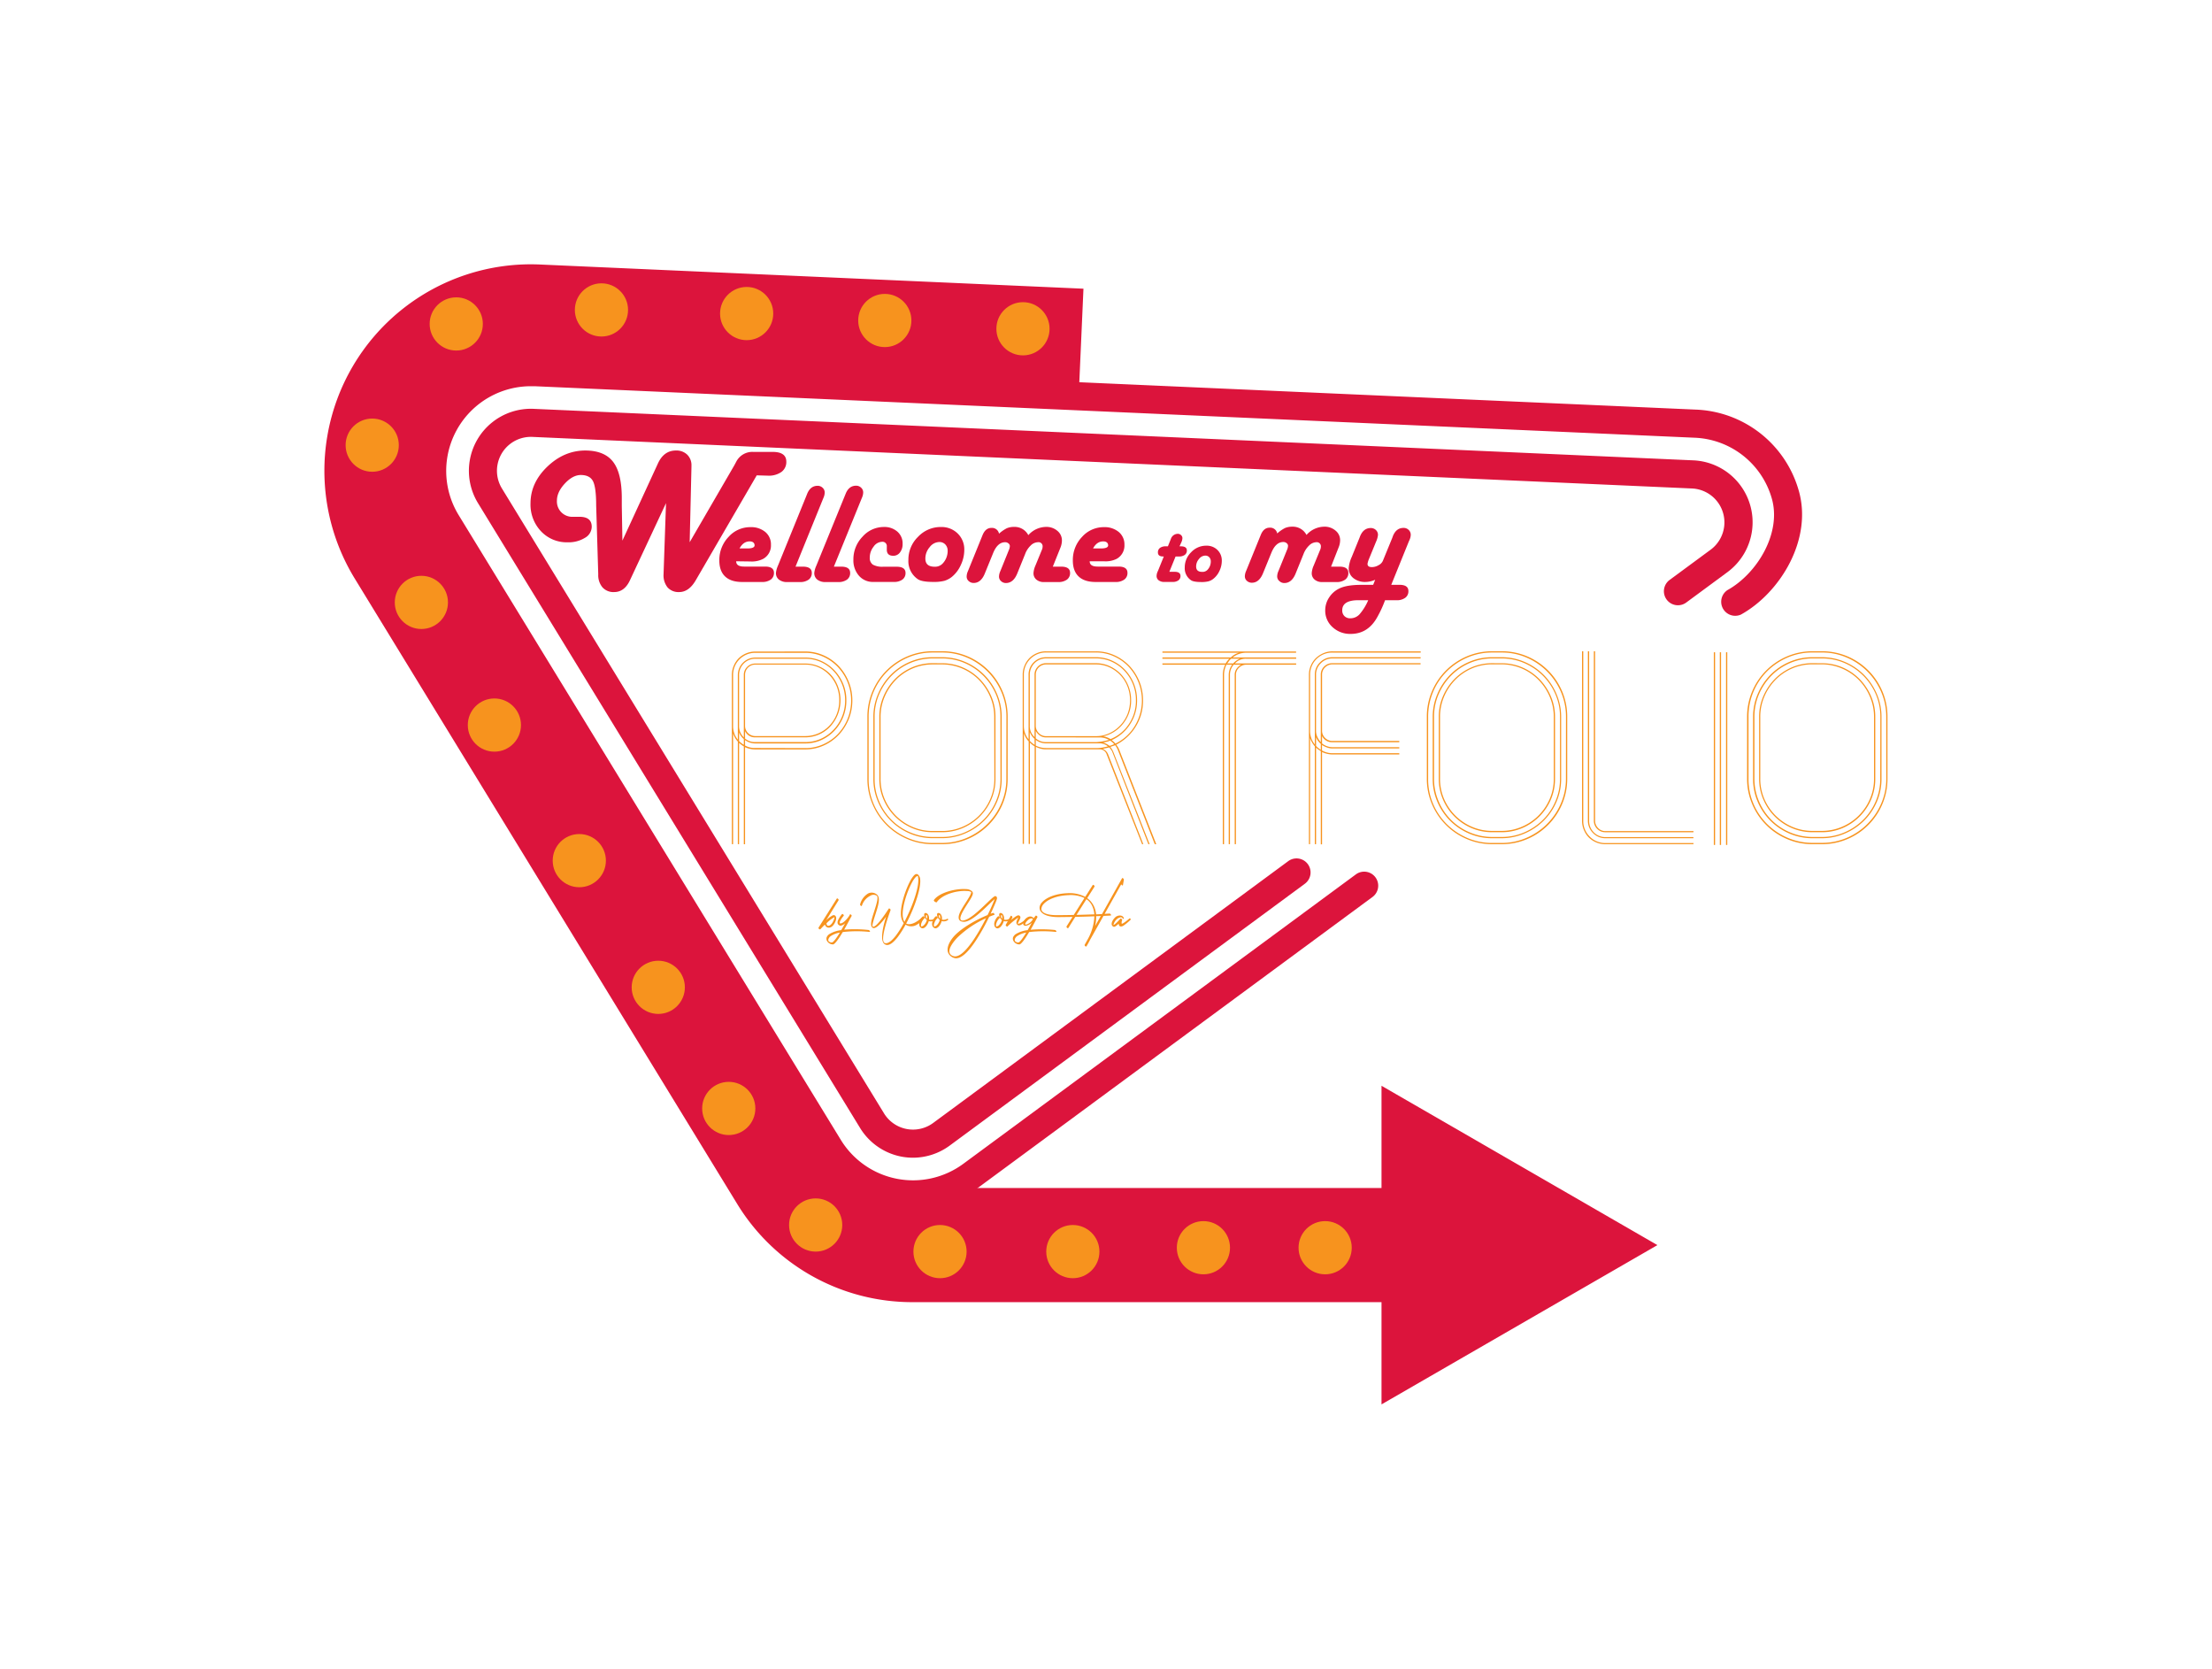 <svg xmlns="http://www.w3.org/2000/svg" viewBox="0 0 905.8 683.22"><defs><style>.cls-1{fill:#dc143c;}.cls-2{fill:#f7931e;}.cls-3{fill:none;}</style></defs><g id="Layer_2" data-name="Layer 2"><g id="Layer_1-2" data-name="Layer 1"><path class="cls-1" d="M622.21,477.16l-56.49-32.61v41.86H373.9a37.58,37.58,0,0,1-32.28-18.09L185.13,212.5A37.82,37.82,0,0,1,217.34,155c.58,0,1.15,0,1.73,0l222.53,9.89,2.07-46.69L221.15,108.3a84.54,84.54,0,0,0-75.88,128.59L301.75,492.71a84,84,0,0,0,72.15,40.43H565.72V575l56.49-32.61,56.49-32.61Z"/><path class="cls-1" d="M373.9,494.74a45.85,45.85,0,0,1-39.39-22.07L178,216.85a46.16,46.16,0,0,1,39.32-70.24c.7,0,1.4,0,2.11,0l474.89,21.09a45.65,45.65,0,0,1,42.11,32.67c6.14,20.19-7.41,42.32-23.5,51.24a5.74,5.74,0,0,1-5.56-10c12.23-6.78,22.41-23.61,18.07-37.86a34.28,34.28,0,0,0-31.63-24.54L218.94,158.13c-.54,0-1.07,0-1.6,0a34.67,34.67,0,0,0-29.52,52.77L344.3,466.68a34.69,34.69,0,0,0,50.16,9.82L555.22,358a5.74,5.74,0,1,1,6.81,9.25L401.27,485.74A45.83,45.83,0,0,1,373.9,494.74Z"/><path class="cls-1" d="M373.86,474a25.73,25.73,0,0,1-4.86-.47,25.47,25.47,0,0,1-16.78-11.67L195.74,206a25.39,25.39,0,0,1,22.78-38.61l474.9,21.09a25.38,25.38,0,0,1,13.93,45.79l-16.84,12.42a5.74,5.74,0,1,1-6.82-9.24l16.85-12.42A13.9,13.9,0,0,0,692.91,200L218,178.88A13.89,13.89,0,0,0,205.54,200L362,455.84a13.91,13.91,0,0,0,20.11,3.94l145.41-107.2a5.74,5.74,0,1,1,6.81,9.25L388.94,469A25.43,25.43,0,0,1,373.86,474Z"/><path class="cls-1" d="M309.88,194.62l-25,43c-1.86,3.19-4.13,4.79-6.78,4.79a6,6,0,0,1-4.72-1.89,7.88,7.88,0,0,1-1.66-5.38L272.73,206l-14.79,31.62q-2.24,4.78-6.46,4.79a6.06,6.06,0,0,1-4.77-1.93,7.74,7.74,0,0,1-1.73-5.34l-.85-28.08q0-7.44-1.28-10t-5-2.58c-2.19,0-4.38,1.16-6.54,3.48s-3.25,4.65-3.25,7a6.27,6.27,0,0,0,6.62,6.63c.57,0,1.11,0,1.63,0l1,0q5,0,5,4.1a5.29,5.29,0,0,1-2.81,4.53,12.73,12.73,0,0,1-7.07,1.81,14.41,14.41,0,0,1-10.89-4.51,15.87,15.87,0,0,1-4.3-11.42q0-8.41,6.84-15t15.51-6.65q7.92,0,11.48,4.65t3.55,14.9l0,3.21.25,14.14,14.5-31.49q2.44-5.42,7.44-5.41a6.31,6.31,0,0,1,4.59,1.69,6,6,0,0,1,1.75,4.49l0,.45-.73,30.92,18.28-31.49.85-1.59a7.39,7.39,0,0,1,6.87-3.9h7.93q5.64,0,5.64,4a5,5,0,0,1-2,4.21,8.92,8.92,0,0,1-5.52,1.52Z"/><path class="cls-1" d="M301.46,229.8c0,1.45,1.08,2.17,3.26,2.17h8.57c2.43,0,3.64.85,3.64,2.57a3.28,3.28,0,0,1-1.28,2.74,5.86,5.86,0,0,1-3.6,1h-8.17q-4.56,0-6.94-2.25c-1.59-1.5-2.38-3.7-2.38-6.58a13.64,13.64,0,0,1,3.77-9.62,11.86,11.86,0,0,1,9-4,9,9,0,0,1,6.08,2,6.55,6.55,0,0,1,2.29,5.21,6.24,6.24,0,0,1-3.18,5.77,10.2,10.2,0,0,1-5.25,1.07Zm1.38-5.25H306c2.06,0,3.06-.45,3-1.36s-.72-1.53-2-1.53Q304.38,221.66,302.84,224.55Z"/><path class="cls-1" d="M325.76,232h3c2.45,0,3.67.85,3.67,2.57a3.28,3.28,0,0,1-1.28,2.74,5.86,5.86,0,0,1-3.6,1h-5.2a5.19,5.19,0,0,1-3.37-1,3.31,3.31,0,0,1-1.24-2.71,9.61,9.61,0,0,1,.83-3l11.67-28.69.31-.78c.89-2.15,2.3-3.23,4.25-3.23a2.89,2.89,0,0,1,2.06.81,2.56,2.56,0,0,1,.85,1.93,5.36,5.36,0,0,1-.43,2l-.32.78Z"/><path class="cls-1" d="M341.47,232h3c2.44,0,3.66.85,3.66,2.57a3.28,3.28,0,0,1-1.28,2.74,5.86,5.86,0,0,1-3.6,1h-5.19a5.22,5.22,0,0,1-3.38-1,3.31,3.31,0,0,1-1.24-2.71,9.43,9.43,0,0,1,.84-3L346,202.87l.32-.78c.88-2.15,2.3-3.23,4.24-3.23a2.88,2.88,0,0,1,2.06.81,2.56,2.56,0,0,1,.85,1.93,5.36,5.36,0,0,1-.43,2l-.32.78Z"/><path class="cls-1" d="M366,238.26H357.6a7.52,7.52,0,0,1-5.87-2.54,9.52,9.52,0,0,1-2.27-6.58,13.28,13.28,0,0,1,3.72-9.38,11.62,11.62,0,0,1,8.75-4,8,8,0,0,1,5.54,1.91,6.31,6.31,0,0,1,2.14,5,5.54,5.54,0,0,1-1.07,3.51,3.31,3.31,0,0,1-2.74,1.37c-1.77,0-2.66-.83-2.66-2.48v-.64q0-.32,0-.6a1.77,1.77,0,0,0-2-2,4.35,4.35,0,0,0-3.42,2,7.08,7.08,0,0,0-1.55,4.44,3.26,3.26,0,0,0,1.26,2.91,8,8,0,0,0,4.26.85h5.45c2.45,0,3.67.85,3.67,2.57a3.24,3.24,0,0,1-1.31,2.72A5.75,5.75,0,0,1,366,238.26Z"/><path class="cls-1" d="M385.28,215.77a9.43,9.43,0,0,1,6.89,2.66,9.06,9.06,0,0,1,2.7,6.75,14.52,14.52,0,0,1-1.42,6.14,13.27,13.27,0,0,1-3.66,4.86,9,9,0,0,1-3.11,1.63,17.41,17.41,0,0,1-4.49.45q-4.69,0-6.35-1.13a8.89,8.89,0,0,1-3.86-7.85,13,13,0,0,1,3.95-9.49A12.68,12.68,0,0,1,385.28,215.77Zm-.69,6.15a5.05,5.05,0,0,0-3.9,2.11,7.09,7.09,0,0,0-1.76,4.65q0,3.34,3.75,3.35a4.25,4.25,0,0,0,3.38-1.36,7.45,7.45,0,0,0,2-5.08,3.71,3.71,0,0,0-.95-2.66A3.26,3.26,0,0,0,384.59,221.92Z"/><path class="cls-1" d="M431.12,232h3.44c2.42,0,3.63.85,3.63,2.57a3.28,3.28,0,0,1-1.28,2.74,5.8,5.8,0,0,1-3.57,1h-5.86a4.57,4.57,0,0,1-3.08-1,3.32,3.32,0,0,1-1.19-2.66,8.83,8.83,0,0,1,.78-3.06l2.71-6.61a2.75,2.75,0,0,0,.23-1.06A1.67,1.67,0,0,0,425,222a4.34,4.34,0,0,0-2.92,1.33,9.25,9.25,0,0,0-2.3,3.52l-3.24,8q-1.59,3.85-4.62,3.86a2.88,2.88,0,0,1-2-.78,2.45,2.45,0,0,1-.83-1.84,5.58,5.58,0,0,1,.43-2l.32-.77,3.26-8.06a4.78,4.78,0,0,0,.43-1.67,1.38,1.38,0,0,0-.58-1.11,2,2,0,0,0-1.35-.48q-3.12,0-4.94,4.5l-3.38,8.29q-1.57,3.89-4.59,3.89a2.94,2.94,0,0,1-2-.76,2.4,2.4,0,0,1-.85-1.86,5.45,5.45,0,0,1,.43-2l.32-.77,5.74-14.15q1.21-3,3.64-3a2.91,2.91,0,0,1,3.12,2.36,15,15,0,0,1,3.19-2.22,7.43,7.43,0,0,1,3-.55,6.29,6.29,0,0,1,5.81,3.38,9.84,9.84,0,0,1,7.27-3.38,6.83,6.83,0,0,1,4.63,1.61,5,5,0,0,1,1.86,3.94,8.07,8.07,0,0,1-.63,3Z"/><path class="cls-1" d="M446.22,229.8c0,1.45,1.08,2.17,3.26,2.17h8.57c2.43,0,3.64.85,3.64,2.57a3.26,3.26,0,0,1-1.29,2.74,5.81,5.81,0,0,1-3.59,1h-8.17q-4.56,0-6.94-2.25c-1.59-1.5-2.38-3.7-2.38-6.58a13.63,13.63,0,0,1,3.76-9.62,11.88,11.88,0,0,1,9-4,9,9,0,0,1,6.07,2,6.56,6.56,0,0,1,2.3,5.21,6.24,6.24,0,0,1-3.18,5.77A10.2,10.2,0,0,1,452,229.8Zm1.38-5.25h3.18c2.06,0,3.06-.45,3-1.36s-.72-1.53-2-1.53Q449.14,221.66,447.6,224.55Z"/><path class="cls-1" d="M483,223.68h.59c1.61,0,2.42.57,2.42,1.7a2.15,2.15,0,0,1-.86,1.81,3.85,3.85,0,0,1-2.36.65h-1.4l-2.55,6.27h2.14c1.61,0,2.42.56,2.42,1.69a2.15,2.15,0,0,1-.85,1.81,3.86,3.86,0,0,1-2.37.65h-3.41a3.58,3.58,0,0,1-2.3-.67,2.15,2.15,0,0,1-.85-1.81,4.4,4.4,0,0,1,.34-1.56l.37-.84,2.24-5.54h-.28c-1.42,0-2.13-.55-2.13-1.66a2.2,2.2,0,0,1,.84-1.84,3.79,3.79,0,0,1,2.37-.66h.88l1-2.49.21-.52a3,3,0,0,1,2.82-2.11,1.88,1.88,0,0,1,1.34.52,1.66,1.66,0,0,1,.57,1.27,4.77,4.77,0,0,1-.5,1.83Z"/><path class="cls-1" d="M494,223.42a6.2,6.2,0,0,1,4.54,1.75,6,6,0,0,1,1.78,4.46,9.56,9.56,0,0,1-.93,4.05,8.78,8.78,0,0,1-2.42,3.21A5.7,5.7,0,0,1,494.9,238a11.34,11.34,0,0,1-3,.3c-2.07,0-3.47-.25-4.19-.74a5.88,5.88,0,0,1-2.56-5.19,8.61,8.61,0,0,1,2.61-6.26A8.37,8.37,0,0,1,494,223.42Zm-.46,4.06a3.32,3.32,0,0,0-2.57,1.39,4.63,4.63,0,0,0-1.16,3.06c0,1.48.82,2.21,2.47,2.21a2.78,2.78,0,0,0,2.23-.89,4.91,4.91,0,0,0,1.3-3.35,2.46,2.46,0,0,0-.63-1.76A2.17,2.17,0,0,0,493.52,227.48Z"/><path class="cls-1" d="M545.06,232h3.44c2.42,0,3.64.85,3.64,2.57a3.26,3.26,0,0,1-1.29,2.74,5.77,5.77,0,0,1-3.56,1h-5.86a4.62,4.62,0,0,1-3.09-1,3.32,3.32,0,0,1-1.19-2.66,8.83,8.83,0,0,1,.78-3.06l2.72-6.61a2.94,2.94,0,0,0,.23-1.06A1.68,1.68,0,0,0,539,222a4.3,4.3,0,0,0-2.91,1.33,9.39,9.39,0,0,0-2.31,3.52l-3.24,8q-1.57,3.85-4.61,3.86a2.84,2.84,0,0,1-2-.78A2.43,2.43,0,0,1,523,236a5.58,5.58,0,0,1,.43-2l.32-.77,3.26-8.06a4.78,4.78,0,0,0,.43-1.67,1.39,1.39,0,0,0-.57-1.11,2.07,2.07,0,0,0-1.36-.48q-3.12,0-4.93,4.5l-3.38,8.29q-1.59,3.89-4.59,3.89a3,3,0,0,1-2-.76,2.43,2.43,0,0,1-.85-1.86,5.67,5.67,0,0,1,.43-2l.32-.77,5.75-14.15c.8-2,2-3,3.63-3a2.9,2.9,0,0,1,3.12,2.36,15,15,0,0,1,3.19-2.22,7.48,7.48,0,0,1,3-.55,6.29,6.29,0,0,1,5.8,3.38,9.86,9.86,0,0,1,7.27-3.38,6.83,6.83,0,0,1,4.63,1.61,5,5,0,0,1,1.87,3.94,7.9,7.9,0,0,1-.64,3Z"/><path class="cls-1" d="M569.71,239.44h3.35q3.68,0,3.67,2.57a3.23,3.23,0,0,1-1.29,2.74,5.74,5.74,0,0,1-3.59,1h-4.68a45.2,45.2,0,0,1-3,6.58q-3.81,7.21-11.08,7.21a10.52,10.52,0,0,1-7.42-2.77,9,9,0,0,1-3-6.87,9.44,9.44,0,0,1,1.63-5.32,10.2,10.2,0,0,1,4.29-3.71q3.06-1.43,9-1.42h4.71l.83-2.08a10.17,10.17,0,0,1-3.92.9,7.64,7.64,0,0,1-5-1.57,5,5,0,0,1-1.92-4.09,13.68,13.68,0,0,1,1.24-4.59l3.15-7.76.31-.81c.93-2.17,2.36-3.26,4.31-3.26a3,3,0,0,1,2.12.81,2.69,2.69,0,0,1,.85,2,8.57,8.57,0,0,1-.75,2.71l-2.83,6.9a9.86,9.86,0,0,0-.69,2.16c-.06.95.54,1.42,1.79,1.42a5.5,5.5,0,0,0,2.71-.78,3.71,3.71,0,0,0,1.76-1.76l3.87-9.44.29-.81c.9-2.17,2.34-3.26,4.3-3.26a2.92,2.92,0,0,1,2.12.82,2.72,2.72,0,0,1,.85,2,5.35,5.35,0,0,1-.43,1.93l-.35.78Zm-9.43,6.3h-4q-6.65,0-6.64,4.15a3.17,3.17,0,0,0,.91,2.37,3.28,3.28,0,0,0,2.43.89,5.1,5.1,0,0,0,3.74-1.64A22,22,0,0,0,560.28,245.74Z"/><path class="cls-2" d="M329.76,266.74a18.18,18.18,0,0,1,7.5,1.58,19.42,19.42,0,0,1,6.11,4.28A20.53,20.53,0,0,1,347.5,279a20,20,0,0,1,1.53,7.75,20.19,20.19,0,0,1-1.53,7.85,20.53,20.53,0,0,1-4.13,6.37,19.42,19.42,0,0,1-6.11,4.28,18.18,18.18,0,0,1-7.5,1.58H309.28a9.65,9.65,0,0,1-4.18-.92v39.75h-.51V305.58a9.29,9.29,0,0,1-1.94-1.43v41.48h-.51v-42a8.77,8.77,0,0,1-1.94-3.37v45.36h-.51V276.32a9.35,9.35,0,0,1,.77-3.72,9.65,9.65,0,0,1,2-3.06,9.81,9.81,0,0,1,3-2,9.26,9.26,0,0,1,3.78-.77Zm0,39.55a17.65,17.65,0,0,0,7.29-1.53,18.83,18.83,0,0,0,6-4.18A20,20,0,0,0,343,273a18.83,18.83,0,0,0-6-4.18,17.65,17.65,0,0,0-7.29-1.53H309.28a9,9,0,0,0-9.08,9.07v20.9a8.79,8.79,0,0,0,1.94,5.6v-26.5a7.14,7.14,0,0,1,7.14-7.13h20.48a15.86,15.86,0,0,1,6.53,1.37,17.24,17.24,0,0,1,5.35,3.77,18.16,18.16,0,0,1,3.62,5.56,17.54,17.54,0,0,1,1.32,6.83,17.95,17.95,0,0,1-4.94,12.49,17.24,17.24,0,0,1-5.35,3.77,15.86,15.86,0,0,1-6.53,1.37H309.28A7.27,7.27,0,0,1,305.1,303v2.24a8.07,8.07,0,0,0,4.18,1Zm-25.17-30A4.48,4.48,0,0,1,306,273a4.63,4.63,0,0,1,3.32-1.33h20.48a13.77,13.77,0,0,1,5.61,1.18A14.18,14.18,0,0,1,340,276a15,15,0,0,1,3.05,4.79,16,16,0,0,1,0,11.82,15.6,15.6,0,0,1-3.05,4.84,13.95,13.95,0,0,1-10.2,4.44H309.28a4.39,4.39,0,0,1-4.18-2.55v3.06a6.34,6.34,0,0,0,4.18,1.42h20.48a15.3,15.3,0,0,0,6.32-1.32,16.38,16.38,0,0,0,5.2-3.67,17.21,17.21,0,0,0,3.52-5.45,17.46,17.46,0,0,0,1.27-6.68,17.33,17.33,0,0,0-4.79-12,16.54,16.54,0,0,0-5.2-3.67,15.3,15.3,0,0,0-6.32-1.32H309.28a6.61,6.61,0,0,0-6.63,6.62v20.9a6.4,6.4,0,0,0,1.94,4.69V276.32Zm0,26.3a6.53,6.53,0,0,1-1.94-2.75v3.57a8.7,8.7,0,0,0,1.94,1.52Zm.51-5.4a4.18,4.18,0,0,0,4.18,4.18h20.48a13.28,13.28,0,0,0,5.41-1.13,13.64,13.64,0,0,0,4.43-3.1,14.62,14.62,0,0,0,3-4.69,15.56,15.56,0,0,0,1.07-5.76,15.18,15.18,0,0,0-1.07-5.71,14.72,14.72,0,0,0-3-4.64,13.82,13.82,0,0,0-4.43-3.11,13.44,13.44,0,0,0-5.41-1.12H309.28a4.18,4.18,0,0,0-4.18,4.18Z"/><path class="cls-2" d="M385.72,266.64a26.49,26.49,0,0,1,10.5,2.09,26.88,26.88,0,0,1,14.32,14.32,26.49,26.49,0,0,1,2.09,10.5v25.28a26.2,26.2,0,0,1-2.09,10.39,26.79,26.79,0,0,1-14.32,14.32,26.32,26.32,0,0,1-10.5,2.09H382a26.08,26.08,0,0,1-10.4-2.09,26.79,26.79,0,0,1-14.32-14.32,26.2,26.2,0,0,1-2.09-10.39V293.55a26.49,26.49,0,0,1,2.09-10.5,26.88,26.88,0,0,1,14.32-14.32,26.25,26.25,0,0,1,10.4-2.09Zm26.4,26.91a25.56,25.56,0,0,0-2.09-10.3,26.75,26.75,0,0,0-14-14,25.56,25.56,0,0,0-10.3-2.09H382a25.48,25.48,0,0,0-10.29,2.09,26.68,26.68,0,0,0-8.36,5.66,26.13,26.13,0,0,0-7.65,18.65v25.28a25.72,25.72,0,0,0,2,10.19,26.27,26.27,0,0,0,5.61,8.36,26.65,26.65,0,0,0,8.36,5.65A25.31,25.31,0,0,0,382,345.12h3.77A25.39,25.39,0,0,0,396,343a26.66,26.66,0,0,0,14-14,25.25,25.25,0,0,0,2.09-10.19Zm-26.4-24.47A23.68,23.68,0,0,1,395.2,271a24.51,24.51,0,0,1,13.05,13.05,23.67,23.67,0,0,1,1.93,9.48v25.28a23.57,23.57,0,0,1-1.93,9.53,24.31,24.31,0,0,1-5.25,7.69,25.19,25.19,0,0,1-7.8,5.2,23.68,23.68,0,0,1-9.48,1.94H382a23.57,23.57,0,0,1-9.53-1.94,24.38,24.38,0,0,1-12.89-12.89,23.41,23.41,0,0,1-1.94-9.53V293.55a23.51,23.51,0,0,1,1.94-9.48,25.33,25.33,0,0,1,5.19-7.8,24.36,24.36,0,0,1,7.7-5.25,23.57,23.57,0,0,1,9.53-1.94Zm23.95,24.47a23.08,23.08,0,0,0-1.88-9.33,24.38,24.38,0,0,0-12.74-12.74,23.09,23.09,0,0,0-9.33-1.89H382a23.23,23.23,0,0,0-9.28,1.89,23.61,23.61,0,0,0-7.59,5.15,24.83,24.83,0,0,0-5.1,7.59,23.25,23.25,0,0,0-1.88,9.33v25.28A23.31,23.31,0,0,0,360,328.1a23.66,23.66,0,0,0,12.69,12.69,23.23,23.23,0,0,0,9.28,1.89h3.77a23.09,23.09,0,0,0,9.33-1.89,24.63,24.63,0,0,0,7.59-5.09,23.65,23.65,0,0,0,5.15-7.6,23.14,23.14,0,0,0,1.88-9.27Zm-23.95-22a21.26,21.26,0,0,1,8.56,1.73,22,22,0,0,1,6.93,4.74,23,23,0,0,1,4.69,7,21.1,21.1,0,0,1,1.74,8.56v25.28a21.13,21.13,0,0,1-1.74,8.56A22.1,22.1,0,0,1,394.28,339a21.26,21.26,0,0,1-8.56,1.73H382a21.26,21.26,0,0,1-8.56-1.73,22.1,22.1,0,0,1-11.62-11.62,21.13,21.13,0,0,1-1.74-8.56V293.55a21.1,21.1,0,0,1,1.74-8.56,23,23,0,0,1,4.69-7,22,22,0,0,1,6.93-4.74,21.26,21.26,0,0,1,8.56-1.73Zm21.41,22a20.76,20.76,0,0,0-1.69-8.31,22.32,22.32,0,0,0-4.58-6.88,21.25,21.25,0,0,0-6.83-4.64,20.92,20.92,0,0,0-8.31-1.68H382a20.78,20.78,0,0,0-8.36,1.68,21.37,21.37,0,0,0-6.78,4.64,22.32,22.32,0,0,0-4.58,6.88,20.93,20.93,0,0,0-1.69,8.31v25.28a20.73,20.73,0,0,0,1.69,8.35,21.58,21.58,0,0,0,11.36,11.37,20.78,20.78,0,0,0,8.36,1.68h3.77a20.92,20.92,0,0,0,8.31-1.68,21.45,21.45,0,0,0,11.41-11.37,20.57,20.57,0,0,0,1.69-8.35Z"/><path class="cls-2" d="M468.18,345.63h-.51L453.2,308.94a3,3,0,0,0-3.06-2.14H428.33a8.71,8.71,0,0,1-2.14-.26,9.39,9.39,0,0,1-2-.76v39.75h-.51V305.58a9.08,9.08,0,0,1-1.94-1.53v41.48h-.51v-42a7.85,7.85,0,0,1-1.93-3.37v45.36h-.51V276.22a9.34,9.34,0,0,1,.76-3.72,9.65,9.65,0,0,1,2-3.06,9.76,9.76,0,0,1,3-2,9.2,9.2,0,0,1,3.77-.76h20.48a18.15,18.15,0,0,1,7.5,1.58,19.42,19.42,0,0,1,6.11,4.28,20.49,20.49,0,0,1,5.66,14.22,20.17,20.17,0,0,1-11,18.14,7.46,7.46,0,0,1,1.22,2l15.19,38.73h-.61l-15.09-38.52a9.83,9.83,0,0,0-1.12-2c-.34.13-.66.25-1,.35s-.62.22-1,.36a7.4,7.4,0,0,1,1.22,2l14.88,37.81h-.51L455.54,308A3.41,3.41,0,0,0,455,307l-.76-1a11.87,11.87,0,0,1-1.33.31,11.25,11.25,0,0,0-1.32.31,4.1,4.1,0,0,1,2.14,2.14Zm-47-69.41a7.14,7.14,0,0,1,7.14-7.14h20.48a15.71,15.71,0,0,1,6.53,1.38,17.13,17.13,0,0,1,5.35,3.77,17.95,17.95,0,0,1,4.94,12.49,17.57,17.57,0,0,1-2.9,9.89,17.37,17.37,0,0,1-7.49,6.42c.27.2.52.41.76.61a6.84,6.84,0,0,1,.77.81,18.51,18.51,0,0,0,7.84-7.08,20.22,20.22,0,0,0-2.54-24.51,18.87,18.87,0,0,0-6-4.18,17.58,17.58,0,0,0-7.29-1.53H428.33a9,9,0,0,0-9.07,9.07v20.9a8.78,8.78,0,0,0,1.93,5.6v-26.5Zm2.45,0a4.69,4.69,0,0,1,4.69-4.69h20.48a13.3,13.3,0,0,1,5.61,1.22A14.87,14.87,0,0,1,459,276a15.22,15.22,0,0,1,3.06,4.79,15.62,15.62,0,0,1,1.12,5.91,14.9,14.9,0,0,1-3.26,9.58,14.34,14.34,0,0,1-8.16,5.2,8.1,8.1,0,0,1,3,1.12,16.18,16.18,0,0,0,7.49-6.12,17,17,0,0,0,2.9-9.78,17.46,17.46,0,0,0-1.27-6.68,17.21,17.21,0,0,0-3.52-5.45,16.38,16.38,0,0,0-5.2-3.67,15.3,15.3,0,0,0-6.32-1.33H428.33a6.62,6.62,0,0,0-6.63,6.63v20.9a6,6,0,0,0,1.94,4.68V276.22Zm0,26.3a7.61,7.61,0,0,1-1.94-2.75v3.56c.34.34.66.65,1,.92a6.5,6.5,0,0,0,1,.71Zm.51-5.4a4.21,4.21,0,0,0,1.22,3,4,4,0,0,0,3,1.28h20.48a12.67,12.67,0,0,0,5.41-1.18,14.28,14.28,0,0,0,4.43-3.16,14.68,14.68,0,0,0,3-4.63,15.77,15.77,0,0,0,0-11.42,14.36,14.36,0,0,0-7.39-7.8,12.81,12.81,0,0,0-5.41-1.17H428.33a4.17,4.17,0,0,0-4.18,4.18Zm4.18,4.79a4.17,4.17,0,0,1-2.5-.77,5.69,5.69,0,0,1-1.68-1.88v3.05a6.33,6.33,0,0,0,4.18,1.53H449a25.09,25.09,0,0,0,5.1-.91,7.73,7.73,0,0,0-4-1Zm20.48,4.38a16.07,16.07,0,0,0,2.55-.2c.82-.14,1.6-.31,2.35-.51a5.53,5.53,0,0,0-3.57-1.23H428.33a6.9,6.9,0,0,1-4.18-1.42v2.34a9.24,9.24,0,0,0,4.18,1Zm5.51-.92a7.89,7.89,0,0,0,1.94-.71,8.88,8.88,0,0,0-1.64-1.43,7.36,7.36,0,0,1-1.37.46l-1.48.36A6.92,6.92,0,0,1,454.32,305.37Z"/><path class="cls-2" d="M510.38,267.25a8.79,8.79,0,0,0-5.61,1.94h26v.51H510.38a6,6,0,0,0-4.69,1.93h25.08v.51H510.38a4.19,4.19,0,0,0-3,1.23,3.93,3.93,0,0,0-1.27,2.95v69.31h-.51V276.32a4.2,4.2,0,0,1,.76-2.5,5.63,5.63,0,0,1,1.89-1.68h-3.06a6.37,6.37,0,0,0-1.53,4.18v69.31h-.51V276.32a6.93,6.93,0,0,1,1.43-4.18h-2.34a9.27,9.27,0,0,0-1,4.18v69.31h-.51V276.32a9.27,9.27,0,0,1,1-4.18H476v-.51h25.89a9.05,9.05,0,0,1,1.53-1.93H476v-.51H504a7.77,7.77,0,0,1,3.36-1.94H476v-.51h54.74v.51Zm-6.22,2.45a4.1,4.1,0,0,0-.86.91c-.24.34-.5.68-.77,1H505a7.42,7.42,0,0,1,2.75-1.93Z"/><path class="cls-2" d="M536.47,345.63H536V276.22a9.35,9.35,0,0,1,.77-3.72,9.15,9.15,0,0,1,2.09-3.06,10.37,10.37,0,0,1,3.06-2,9.2,9.2,0,0,1,3.77-.76h36.08v.51H545.65a9,9,0,0,0-9.18,9.07v22.93a8.79,8.79,0,0,0,1.94,5.61V276.22a6.8,6.8,0,0,1,2.14-5.05,7.07,7.07,0,0,1,5.1-2.09h36.08v.51H545.65a6.55,6.55,0,0,0-4.74,1.94,6.3,6.3,0,0,0-2,4.69v22.93a6,6,0,0,0,.56,2.6,8.43,8.43,0,0,0,1.38,2.09V276.22a4.52,4.52,0,0,1,1.37-3.31,4.64,4.64,0,0,1,3.42-1.38h36.08V272H545.65a4.22,4.22,0,0,0-3,1.22,4,4,0,0,0-1.27,3v22.93a4,4,0,0,0,1.27,3,4.18,4.18,0,0,0,3,1.22H573v.51H545.65a4.48,4.48,0,0,1-4.28-2.55v3.06a7,7,0,0,0,4.28,1.53H573v.51H545.65a6.26,6.26,0,0,1-2.3-.41,9.74,9.74,0,0,1-2-1v2.25a8.72,8.72,0,0,0,4.28,1.12H573v.51H545.65a10.32,10.32,0,0,1-4.28-1v37.81h-.51V307.51a9.29,9.29,0,0,1-1.94-1.42v39.54h-.51V305.58a10.25,10.25,0,0,1-1.94-3.37Zm2.45-40.26a8.88,8.88,0,0,0,1.94,1.63v-2.44a6.56,6.56,0,0,1-1.94-2.76Z"/><path class="cls-2" d="M614.86,266.64a26.56,26.56,0,0,1,10.5,2.09,26.88,26.88,0,0,1,14.32,14.32,26.49,26.49,0,0,1,2.09,10.5v25.28a26.2,26.2,0,0,1-2.09,10.39,26.79,26.79,0,0,1-14.32,14.32,26.39,26.39,0,0,1-10.5,2.09h-3.77a26.08,26.08,0,0,1-10.4-2.09,26.79,26.79,0,0,1-14.32-14.32,26,26,0,0,1-2.09-10.39V293.55a26.32,26.32,0,0,1,2.09-10.5,26.88,26.88,0,0,1,14.32-14.32,26.25,26.25,0,0,1,10.4-2.09Zm26.4,26.91a25.56,25.56,0,0,0-2.09-10.3,26.72,26.72,0,0,0-14-14,25.48,25.48,0,0,0-10.29-2.09h-3.77a25.53,25.53,0,0,0-10.3,2.09,26.91,26.91,0,0,0-8.36,5.66,26.17,26.17,0,0,0-7.64,18.65v25.28a25.72,25.72,0,0,0,2,10.19,26.08,26.08,0,0,0,5.6,8.36,26.88,26.88,0,0,0,8.36,5.65,25.36,25.36,0,0,0,10.3,2.09h3.77A25.31,25.31,0,0,0,625.15,343a26.63,26.63,0,0,0,14-14,25.25,25.25,0,0,0,2.09-10.19Zm-26.4-24.47a23.68,23.68,0,0,1,9.48,1.94,24.54,24.54,0,0,1,13,13.05,23.68,23.68,0,0,1,1.94,9.48v25.28a23.57,23.57,0,0,1-1.94,9.53,24.31,24.31,0,0,1-5.25,7.69,25.14,25.14,0,0,1-7.79,5.2,23.68,23.68,0,0,1-9.48,1.94h-3.77a23.54,23.54,0,0,1-9.53-1.94,24.44,24.44,0,0,1-12.9-12.89,23.57,23.57,0,0,1-1.94-9.53V293.55a23.68,23.68,0,0,1,1.94-9.48,25.19,25.19,0,0,1,5.2-7.8,24.25,24.25,0,0,1,7.7-5.25,23.54,23.54,0,0,1,9.53-1.94Zm23.95,24.47a23.09,23.09,0,0,0-1.89-9.33,24.29,24.29,0,0,0-12.74-12.74,23,23,0,0,0-9.32-1.89h-3.77a23.16,23.16,0,0,0-9.28,1.89,23.61,23.61,0,0,0-7.59,5.15,24.83,24.83,0,0,0-5.1,7.59,23.09,23.09,0,0,0-1.89,9.33v25.28a23.15,23.15,0,0,0,1.89,9.27,23.66,23.66,0,0,0,12.69,12.69,23.16,23.16,0,0,0,9.28,1.89h3.77a23,23,0,0,0,9.32-1.89,24.79,24.79,0,0,0,7.6-5.09,23.62,23.62,0,0,0,5.14-7.6,23.15,23.15,0,0,0,1.89-9.27Zm-23.95-22a21.29,21.29,0,0,1,8.56,1.73,22,22,0,0,1,6.93,4.74,23.14,23.14,0,0,1,4.69,7,21.26,21.26,0,0,1,1.73,8.56v25.28a21.29,21.29,0,0,1-1.73,8.56A22.1,22.1,0,0,1,623.42,339a21.29,21.29,0,0,1-8.56,1.73h-3.77a21.31,21.31,0,0,1-8.57-1.73,22.1,22.1,0,0,1-11.62-11.62,21.29,21.29,0,0,1-1.73-8.56V293.55A21.26,21.26,0,0,1,590.9,285a23.14,23.14,0,0,1,4.69-7,22,22,0,0,1,6.93-4.74,21.31,21.31,0,0,1,8.57-1.73Zm21.4,22a20.92,20.92,0,0,0-1.68-8.31,22.17,22.17,0,0,0-4.59-6.88A21.2,21.2,0,0,0,614.86,272h-3.77a20.74,20.74,0,0,0-8.36,1.68,21.26,21.26,0,0,0-6.78,4.64,22.17,22.17,0,0,0-4.59,6.88,20.92,20.92,0,0,0-1.68,8.31v25.28a20.73,20.73,0,0,0,1.68,8.35,21.64,21.64,0,0,0,11.37,11.37,20.74,20.74,0,0,0,8.36,1.68h3.77a20.84,20.84,0,0,0,8.3-1.68,21.51,21.51,0,0,0,11.42-11.37,20.73,20.73,0,0,0,1.68-8.35Z"/><path class="cls-2" d="M693.44,345.63H657.36a9.2,9.2,0,0,1-3.77-.76,9.76,9.76,0,0,1-3-2,9.65,9.65,0,0,1-2-3.06,9.54,9.54,0,0,1-.76-3.82V266.64h.51V336a8.84,8.84,0,0,0,2.65,6.52,8.74,8.74,0,0,0,6.42,2.65h36.08Zm0-2.44H657.36a6.84,6.84,0,0,1-5.05-2.14,7.06,7.06,0,0,1-2.08-5.1V266.64h.51V336a6.51,6.51,0,0,0,1.93,4.79,6.4,6.4,0,0,0,4.69,1.94h36.08Zm0-2.45H657.36a4.54,4.54,0,0,1-3.31-1.37,4.64,4.64,0,0,1-1.38-3.42V266.64h.51V336a4.22,4.22,0,0,0,1.22,3,4,4,0,0,0,3,1.27h36.08Z"/><path class="cls-2" d="M701.8,345.94V267.05h.51v78.89Zm2.45,0V267.05h.51v78.89Zm2.55,0V267.05h.51v78.89Z"/><path class="cls-2" d="M746,266.64a26.53,26.53,0,0,1,10.5,2.09,26.88,26.88,0,0,1,14.32,14.32,26.49,26.49,0,0,1,2.09,10.5v25.28a26.2,26.2,0,0,1-2.09,10.39,26.79,26.79,0,0,1-14.32,14.32,26.35,26.35,0,0,1-10.5,2.09h-3.77a26.08,26.08,0,0,1-10.4-2.09,26.79,26.79,0,0,1-14.32-14.32,26.2,26.2,0,0,1-2.09-10.39V293.55a26.49,26.49,0,0,1,2.09-10.5,26.88,26.88,0,0,1,14.32-14.32,26.25,26.25,0,0,1,10.4-2.09Zm26.4,26.91a25.56,25.56,0,0,0-2.09-10.3,26.72,26.72,0,0,0-14-14A25.48,25.48,0,0,0,746,267.15h-3.77a25.56,25.56,0,0,0-10.3,2.09,26.91,26.91,0,0,0-8.36,5.66A26.17,26.17,0,0,0,716,293.55v25.28A25.72,25.72,0,0,0,718,329a26.24,26.24,0,0,0,5.6,8.36A26.88,26.88,0,0,0,732,343a25.39,25.39,0,0,0,10.3,2.09H746A25.31,25.31,0,0,0,756.33,343a26.63,26.63,0,0,0,14-14,25.25,25.25,0,0,0,2.09-10.19ZM746,269.08a23.68,23.68,0,0,1,9.48,1.94,24.8,24.8,0,0,1,7.8,5.25,25.15,25.15,0,0,1,5.25,7.8,23.67,23.67,0,0,1,1.93,9.48v25.28a23.57,23.57,0,0,1-1.93,9.53,24.65,24.65,0,0,1-5.25,7.69,25.19,25.19,0,0,1-7.8,5.2,23.68,23.68,0,0,1-9.48,1.94h-3.77a23.54,23.54,0,0,1-9.53-1.94,24.44,24.44,0,0,1-12.9-12.89,23.57,23.57,0,0,1-1.93-9.53V293.55a23.67,23.67,0,0,1,1.93-9.48,25.36,25.36,0,0,1,5.2-7.8,24.36,24.36,0,0,1,7.7-5.25,23.54,23.54,0,0,1,9.53-1.94Zm24,24.47a23.25,23.25,0,0,0-1.88-9.33,24.35,24.35,0,0,0-12.75-12.74,23,23,0,0,0-9.32-1.89h-3.77a23.2,23.2,0,0,0-9.28,1.89,23.61,23.61,0,0,0-7.59,5.15,24.83,24.83,0,0,0-5.1,7.59,23.08,23.08,0,0,0-1.88,9.33v25.28a23.14,23.14,0,0,0,1.88,9.27A23.66,23.66,0,0,0,733,340.79a23.2,23.2,0,0,0,9.28,1.89H746a23,23,0,0,0,9.32-1.89,24.79,24.79,0,0,0,7.6-5.09,23.81,23.81,0,0,0,5.15-7.6,23.31,23.31,0,0,0,1.88-9.27Zm-24-22a21.26,21.26,0,0,1,8.56,1.73,22,22,0,0,1,6.93,4.74,23.14,23.14,0,0,1,4.69,7,21.09,21.09,0,0,1,1.73,8.56v25.28a21.13,21.13,0,0,1-1.73,8.56A22.1,22.1,0,0,1,754.6,339a21.26,21.26,0,0,1-8.56,1.73h-3.77a21.26,21.26,0,0,1-8.56-1.73,22,22,0,0,1-11.62-11.62,21.13,21.13,0,0,1-1.74-8.56V293.55a21.1,21.1,0,0,1,1.74-8.56,22.93,22.93,0,0,1,4.68-7,21.94,21.94,0,0,1,6.94-4.74,21.26,21.26,0,0,1,8.56-1.73Zm21.4,22a20.92,20.92,0,0,0-1.68-8.31,22.32,22.32,0,0,0-4.58-6.88,21.25,21.25,0,0,0-6.83-4.64A20.92,20.92,0,0,0,746,272h-3.77a20.78,20.78,0,0,0-8.36,1.68,21.37,21.37,0,0,0-6.78,4.64,22.17,22.17,0,0,0-4.59,6.88,20.92,20.92,0,0,0-1.68,8.31v25.28a20.73,20.73,0,0,0,1.68,8.35,21.5,21.5,0,0,0,4.59,6.78,21.72,21.72,0,0,0,6.78,4.59,20.78,20.78,0,0,0,8.36,1.68H746a20.92,20.92,0,0,0,8.31-1.68,21.45,21.45,0,0,0,11.41-11.37,20.73,20.73,0,0,0,1.68-8.35Z"/><path class="cls-2" d="M342.69,367.88c.07-.11.27-.05.48.14s.3.43.23.54l-5.11,8.26a11.22,11.22,0,0,1,2.62-2,1,1,0,0,1,1,0l0,0a1.31,1.31,0,0,1,.5,1.05,3,3,0,0,1-.13.94c-.37,1.19-1.3,2.67-2.31,2.9a1.6,1.6,0,0,1-2.16-1.19c-1.1,1.09-1.92,2-1.94,2s-.28,0-.46-.16-.3-.43-.23-.54Zm-1.16,7.71a13.83,13.83,0,0,0-3.08,2.42c0,.25.07,1.23,1,1s1.78-1.62,2.1-2.74a3.42,3.42,0,0,0,.16-.77C341.66,375.52,341.6,375.57,341.53,375.59Zm.34-.14-.05,0c.05,0,.07,0,.05,0Z"/><path class="cls-2" d="M355.67,380.77a.77.77,0,0,1,.52.43c.12.2.09.36-.09.36a49.72,49.72,0,0,0-11,.05c-1.53,2.58-3.24,5.06-4,5.06a2.84,2.84,0,0,1-2.42-1.39,1.87,1.87,0,0,1-.18-1.48,2.86,2.86,0,0,1,1.11-1.35,11.76,11.76,0,0,1,4.86-1.62c.6-1,1.16-2,1.64-2.87a3.28,3.28,0,0,1-1.91,1.05,1.27,1.27,0,0,1-.53-.16,1.25,1.25,0,0,1-.7-1.12,2.19,2.19,0,0,1,.22-1,10.1,10.1,0,0,1,1.62-2.48c.1-.12.32,0,.51.16s.27.43.18.54a9.94,9.94,0,0,0-1.6,2.42c0,.09-.09.59.05.69,1.57.34,4.26-3.54,4.08-3.68v0c.09-.12.27-.05.48.13s.3.41.23.53l-.51.89,0,0s-1.16,2.26-2.55,4.7A51.39,51.39,0,0,1,355.67,380.77Zm-11.75,1.05a9.72,9.72,0,0,0-3.65,1.39,2.46,2.46,0,0,0-1,1.21,1.16,1.16,0,0,0,0,.89,1.73,1.73,0,0,0,1.35.57C341.25,385.88,342.6,384,343.92,381.82Z"/><path class="cls-2" d="M352.93,370.84c0,.14-.23.14-.43,0a.65.65,0,0,1-.3-.55,7.33,7.33,0,0,1,3.35-4.51,3.28,3.28,0,0,1,3.63.57c1.46,1.3.37,4.69-.64,7.84-.8,2.51-1.55,4.86-1.18,5.13,1.34,1.05,6.59-7.32,6.61-7.34s.3-.07.48.14a.58.58,0,0,1,.23.52c0,.09-4.72,12.29-2.42,13.43a1.33,1.33,0,0,0,.75.1c1.12-.14,2.47-1.33,3.88-3.15a39.35,39.35,0,0,0,3.19-5.06l-.07-.1a5.82,5.82,0,0,1-.95-2.21c-.8-3.62,1.5-10.95,3.69-15a11.44,11.44,0,0,1,1.53-2.24c.52-.52,1.05-.7,1.53-.41a2.71,2.71,0,0,1,1,2c.38,3.35-1.94,10.52-4.95,16.6-.25.53-.53,1-.78,1.53,1,.6,2.58.09,3.58-.41a11.06,11.06,0,0,0,2.72-2c.06-.09.29,0,.48.18s.27.43.2.53a10,10,0,0,1-2.76,2.25,4.26,4.26,0,0,1-4.47-.11,38.45,38.45,0,0,1-3.22,5.09c-1.46,1.87-2.85,3.1-4.06,3.23a1.82,1.82,0,0,1-1.09-.2c-2.35-1.14-.87-7.37.39-11.36-1.78,2.42-4.34,5.41-5.55,4.49s-.34-3.51.55-6.31,2-6.07,1.19-6.76a2.42,2.42,0,0,0-2.65,0A6.89,6.89,0,0,0,352.93,370.84Zm17.43,6.6c.25-.48.5-1,.73-1.49,3-6,5.31-13.11,4.92-16.37-.07-.62-.13-.92-.2-.94s-.46.09-.87.5a10.57,10.57,0,0,0-1.48,2.17c-2.17,3.95-4.45,11.15-3.65,14.64A4.71,4.71,0,0,0,370.36,377.44Z"/><path class="cls-2" d="M378,375.16c.09-.07.32,0,.5.22s.23.44.14.53a.66.66,0,0,0-.18.14,4.58,4.58,0,0,0-1.12,1.84,2.42,2.42,0,0,0-.16,1.37.63.63,0,0,0,.43,0,1.77,1.77,0,0,0,.69-.43,4.31,4.31,0,0,0,.89-1.21,4.67,4.67,0,0,0,.36-.94,3.2,3.2,0,0,1-.89-1.16,2.52,2.52,0,0,1-.23-1.12c.05-.32.19-.54.46-.59a1,1,0,0,1,.57.11,1.69,1.69,0,0,1,.71.78,2.7,2.7,0,0,1,.25.82,4,4,0,0,1,0,1,2.92,2.92,0,0,0,2.05-.27c.11-.07.23-.16.41,0s.14.37,0,.44a3,3,0,0,1-2.57.43,3.85,3.85,0,0,1-.44,1.14,4.5,4.5,0,0,1-.93,1.28,2.32,2.32,0,0,1-.78.48,1.17,1.17,0,0,1-.89-.09,1.74,1.74,0,0,1-.45-.37l-.14-.14a2.61,2.61,0,0,1-.09-2.16,4.74,4.74,0,0,1,1.19-2C377.88,375.27,378,375.2,378,375.16Zm1.67,1a4.42,4.42,0,0,0,0-1,2,2,0,0,0-.12-.5h0s-.09,0-.16,0-.2.13-.22.34a1.35,1.35,0,0,0,.13.71A1.24,1.24,0,0,0,379.69,376.14Z"/><path class="cls-2" d="M383.29,375.16c.09-.07.32,0,.5.22s.23.44.14.53a.66.66,0,0,0-.18.14,4.58,4.58,0,0,0-1.12,1.84,2.33,2.33,0,0,0-.16,1.37.63.63,0,0,0,.43,0,1.77,1.77,0,0,0,.69-.43,4.3,4.3,0,0,0,.88-1.21,4.71,4.71,0,0,0,.37-.94,3.2,3.2,0,0,1-.89-1.16,2.52,2.52,0,0,1-.23-1.12c0-.32.18-.54.46-.59a1,1,0,0,1,.57.11,1.69,1.69,0,0,1,.71.78,2.7,2.7,0,0,1,.25.82,4,4,0,0,1,0,1,2.92,2.92,0,0,0,2.05-.27c.11-.07.23-.16.41,0s.14.37,0,.44a3,3,0,0,1-2.57.43,4.15,4.15,0,0,1-.44,1.14,4.5,4.5,0,0,1-.93,1.28,2.32,2.32,0,0,1-.78.48,1.16,1.16,0,0,1-.89-.09,1.74,1.74,0,0,1-.45-.37,1.85,1.85,0,0,1-.14-.14,2.57,2.57,0,0,1-.09-2.16,4.83,4.83,0,0,1,1.18-2Zm1.66,1a3.55,3.55,0,0,0,0-1,1.7,1.7,0,0,0-.11-.5h0s-.09,0-.16,0-.2.13-.23.34a1.47,1.47,0,0,0,.14.71A1.21,1.21,0,0,0,385,376.14Z"/><path class="cls-2" d="M383.56,369.43c-.09.11-.73-.18-.91-.36s-.3-.44-.23-.55c2.24-3.2,9.22-4.79,13.07-4.5a3.75,3.75,0,0,1,2.51.87,1.23,1.23,0,0,1,.39.89c-.07,1-1.14,2.62-2.31,4.43-1.3,2.07-2.73,4.31-2.82,5.68,0,.41.09.93.73,1,2.64.16,7.23-4.38,10.28-7.3,1.69-1.62,2.94-2.83,3.4-2.69s.75.57.53,1.27-.6,1.65-1.21,3c-.37.86-.82,1.87-1.33,2.94.32-.11.62-.23.94-.32.11-.05.36.09.52.3s.19.43.05.47c-.71.23-1.39.51-2.1.78a85.87,85.87,0,0,1-5.36,9.6c-3,4.61-6.34,8.12-9,7.28l-.29-.09,0,0a4.18,4.18,0,0,1-1.82-1.43c-1.69-2.51.78-6.07,2.44-7.78,3.08-3.12,8.33-6.18,13.37-8.28.75-1.5,1.39-2.92,1.89-4.08s.78-1.85,1-2.44c-.55.45-1.37,1.25-2.33,2.16-3.1,3-7.61,7.3-10.4,7.14-1.55-.09-2.1-.89-2-2.05.09-1.46,1.55-3.74,2.9-5.84,1.12-1.75,2.17-3.4,2.24-4.26,0-.05,0,0,0-.05a3.36,3.36,0,0,0-1.74-.41C392,364.5,385.87,366.1,383.56,369.43ZM399,384.28a80.55,80.55,0,0,0,4.75-8.33,41,41,0,0,0-11.66,7.87c-1.25,1.3-4.31,4.81-3,6.78a2.48,2.48,0,0,0,1.09.79l0,0,.21.07C392.85,392.24,396,388.79,399,384.28Zm9-16.63s0,0-.05,0S408.08,367.67,408,367.65Z"/><path class="cls-2" d="M408.72,375.16c.09-.07.32,0,.5.22s.23.44.14.53a.66.66,0,0,0-.18.14,4.58,4.58,0,0,0-1.12,1.84,2.42,2.42,0,0,0-.16,1.37.63.63,0,0,0,.43,0,1.77,1.77,0,0,0,.69-.43,4.31,4.31,0,0,0,.89-1.21,4.67,4.67,0,0,0,.36-.94,3.2,3.2,0,0,1-.89-1.16,2.52,2.52,0,0,1-.23-1.12c.05-.32.19-.54.46-.59a1,1,0,0,1,.57.11,1.69,1.69,0,0,1,.71.78,2.7,2.7,0,0,1,.25.82,4,4,0,0,1,0,1,2.92,2.92,0,0,0,2.05-.27c.11-.07.23-.16.41,0s.14.37,0,.44a3,3,0,0,1-2.57.43,3.85,3.85,0,0,1-.44,1.14,4.5,4.5,0,0,1-.93,1.28,2.32,2.32,0,0,1-.78.48A1.17,1.17,0,0,1,408,380a1.74,1.74,0,0,1-.45-.37l-.14-.14a2.61,2.61,0,0,1-.09-2.16,4.74,4.74,0,0,1,1.19-2C408.58,375.27,408.65,375.2,408.72,375.16Zm1.67,1a4.42,4.42,0,0,0,0-1,2,2,0,0,0-.12-.5h0s-.09,0-.16,0-.2.13-.22.34a1.35,1.35,0,0,0,.13.71A1.24,1.24,0,0,0,410.39,376.14Z"/><path class="cls-2" d="M413.87,375c.07-.12.3-.07.48.11s.3.43.23.55l-.57,1c1.23-1,2.58-2,3.08-1.89h.05a.86.86,0,0,1,.64,1.21,6.75,6.75,0,0,1-.39.89l-.64,1.25c.73.48,3.19-1.68,3.22-1.68s.31-.39.5-.19.07.23,0,.34-2.48,2.95-3.67,2.17c-1-.66-.52-1.66-.09-2.55.09-.18.18-.37.25-.55a33.54,33.54,0,0,0-4.42,3.67c-.07.09-.28,0-.46-.14s-.3-.43-.23-.54Z"/><path class="cls-2" d="M432,380.77a.77.77,0,0,1,.52.43c.11.2.09.36-.09.36a49.71,49.71,0,0,0-11,.05c-1.53,2.58-3.24,5.06-4,5.06a2.83,2.83,0,0,1-2.41-1.39,1.87,1.87,0,0,1-.19-1.48,2.89,2.89,0,0,1,1.12-1.35,11.76,11.76,0,0,1,4.86-1.62c.5-.84,1.3-2.3,1.73-3.07a4.42,4.42,0,0,1-2.67,1.3c-.82-.19-1-.57-.84-1.28.3-1.58,2.78-3.65,4.24-1.85.5-.59.85-1.05.85-1.05s.27,0,.45.12.3.43.25.54l-.25.44,0,0s-1.16,2.26-2.55,4.7A51.39,51.39,0,0,1,432,380.77Zm-11.75,1.05a9.65,9.65,0,0,0-3.65,1.39,2.54,2.54,0,0,0-1,1.21,1.15,1.15,0,0,0,.05.89,1.71,1.71,0,0,0,1.34.57C417.57,385.88,418.92,384,420.24,381.82Zm2.71-5.5c-1-1.35-4,2.19-2.89,2.26A4.65,4.65,0,0,0,423,376.32Z"/><path class="cls-2" d="M459.83,362.41c0,.16-.22.16-.43,0a1.49,1.49,0,0,1-.27-.35l-6.78,12.09,2-.11c.14,0,.39.16.52.36s.12.41,0,.44l-3,.16-5.52,9.83a29.47,29.47,0,0,1-1.48,2.66c-.07.12-.27.05-.48-.11s-.29-.43-.23-.55c.51-.89,1-1.78,1.49-2.67a20.84,20.84,0,0,0,2.48-9c-2.16.09-4.79.18-7.8.22L437.44,380c-.07.09-.3.05-.48-.14s-.3-.43-.23-.54l2.46-3.9c-1.82,0-3.76.06-5.84.06-3.6,0-5.86-.82-6.91-2a2.64,2.64,0,0,1-.73-2.12,3.63,3.63,0,0,1,1-1.94c1.67-1.87,5.36-3.54,10.45-3.72a13.7,13.7,0,0,1,7.23,1.51l3.1-4.89c.07-.11.28,0,.48.14s.3.43.23.55l-3,4.72a8.58,8.58,0,0,1,2.6,3,9.9,9.9,0,0,1,1.05,3.62c.91,0,1.71-.09,2.42-.11l8.21-14.67c0-.11.22-.11.41.05a.73.73,0,0,1,.34.55Zm-20.14,12.2,4.38-6.94a13.11,13.11,0,0,0-6.45-1.18c-5,.18-8.62,1.8-10.24,3.62a3.34,3.34,0,0,0-.91,1.78,1.56,1.56,0,0,0,.34,1.28c.8.91,2.73,1.53,6.09,1.53C435.34,374.68,437.62,374.65,439.69,374.61Zm5.2-6.46-4.06,6.43c2.83-.06,5.27-.15,7.28-.22a9.13,9.13,0,0,0-1-3.72A6.74,6.74,0,0,0,444.89,368.15Zm3.56,11,2.31-4.11-1.9.07A15.62,15.62,0,0,1,448.45,379.17Z"/><path class="cls-2" d="M460.18,375.89c.09.22,0,.36-.16.31a.85.85,0,0,1-.5-.45c-.46-.44-1.58.09-2,.43a4.48,4.48,0,0,0-1.57,2.56c.8-.23,2.87-2.65,2.87-2.65s.3,0,.5.18.25.39.19.5a2.35,2.35,0,0,0-.19,1.35c.09.55,3.06-1.94,3.1-2a.3.3,0,0,1,.46,0c.18.2.16.38.07.47a21,21,0,0,1-3,2.47c-1.05.55-1.85.23-1.83-.89-.82.77-1.66,1.48-2.16,1.25a1.38,1.38,0,0,1-.46-.34,1.22,1.22,0,0,1-.27-1,2.45,2.45,0,0,1,.25-.86,5.49,5.49,0,0,1,1.41-1.83C457.92,374.61,459.79,374.56,460.18,375.89Z"/><circle class="cls-2" cx="418.9" cy="134.61" r="10.89"/><circle class="cls-2" cx="362.32" cy="131.22" r="10.89"/><circle class="cls-2" cx="246.29" cy="126.89" r="10.89"/><circle class="cls-2" cx="305.75" cy="128.38" r="10.89"/><circle class="cls-2" cx="186.83" cy="132.63" r="10.89"/><circle class="cls-2" cx="152.42" cy="182.26" r="10.89"/><circle class="cls-2" cx="172.55" cy="246.64" r="10.89"/><circle class="cls-2" cx="202.45" cy="296.86" r="10.89"/><circle class="cls-2" cx="237.22" cy="352.37" r="10.89"/><circle class="cls-2" cx="269.56" cy="404.24" r="10.89"/><circle class="cls-2" cx="298.42" cy="453.83" r="10.89"/><circle class="cls-2" cx="334.01" cy="501.55" r="10.89"/><circle class="cls-2" cx="384.93" cy="512.44" r="10.89"/><circle class="cls-2" cx="439.32" cy="512.44" r="10.89"/><circle class="cls-2" cx="492.79" cy="510.85" r="10.89"/><circle class="cls-2" cx="542.64" cy="510.85" r="10.89"/><rect class="cls-3" width="905.8" height="683.22"/></g></g></svg>